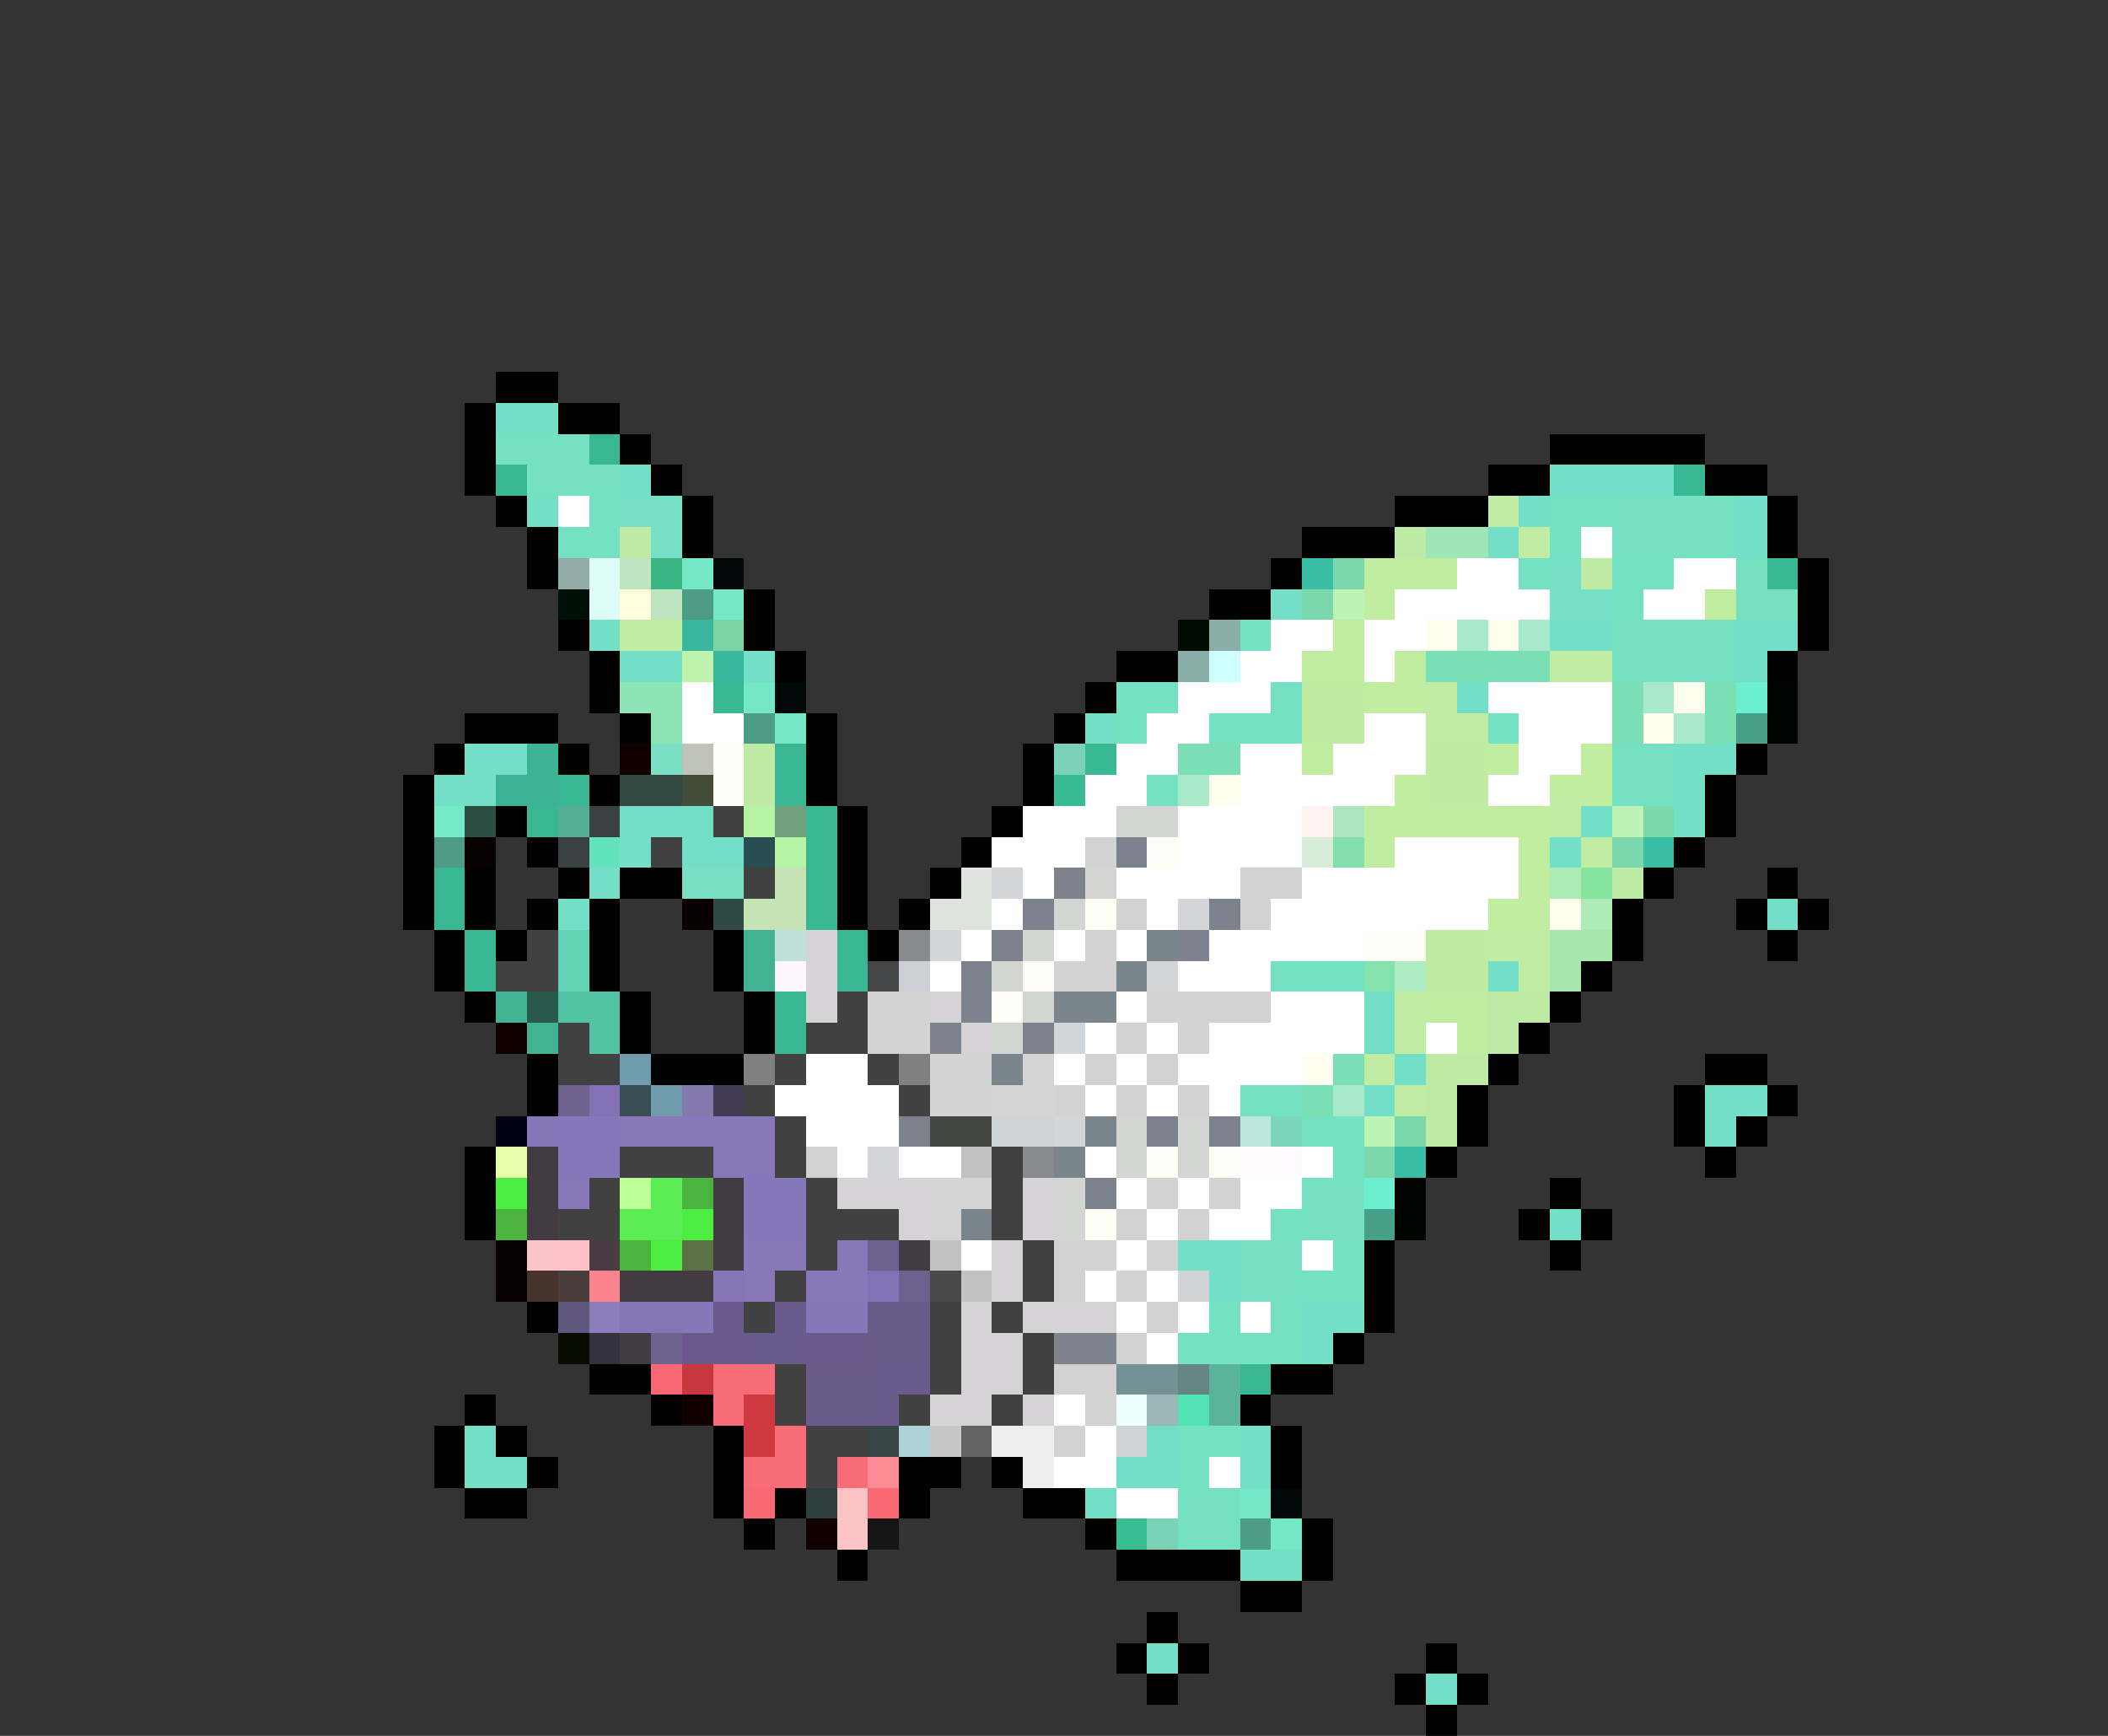 <svg xmlns="http://www.w3.org/2000/svg" viewBox="0 -0.5 68 56" shape-rendering="crispEdges">
<rect x="0" y="-0.5" width="68" height="56" fill="#333333" stroke="none"/>
<path stroke="#000000" d="M16 12h2M15 13h1M18 13h2M15 14h1M20 14h1M50 14h5M15 15h1M21 15h1M48 15h2M55 15h2M16 16h1M22 16h1M45 16h3M57 16h1M17 17h1M22 17h1M42 17h3M57 17h1M17 18h1M41 18h1M58 18h1M24 19h1M39 19h2M58 19h1M18 20h1M24 20h1M58 20h1M19 21h1M25 21h1M36 21h2M57 21h1M19 22h1M35 22h1M15 23h3M20 23h1M26 23h1M34 23h1M14 24h1M18 24h1M26 24h1M33 24h1M56 24h1M13 25h1M19 25h1M26 25h1M33 25h1M55 25h1M13 26h1M16 26h1M27 26h1M32 26h1M55 26h1M13 27h1M17 27h1M27 27h1M31 27h1M54 27h1M13 28h1M15 28h1M18 28h1M20 28h2M27 28h1M30 28h1M53 28h1M57 28h1M13 29h1M15 29h1M17 29h1M19 29h1M27 29h1M29 29h1M52 29h1M56 29h1M58 29h1M14 30h1M16 30h1M19 30h1M23 30h1M28 30h1M52 30h1M57 30h1M14 31h1M19 31h1M23 31h1M51 31h1M15 32h1M20 32h1M24 32h1M50 32h1M20 33h1M24 33h1M49 33h1M17 34h1M21 34h3M48 34h1M55 34h2M17 35h1M47 35h1M54 35h1M57 35h1M47 36h1M54 36h1M56 36h1M15 37h1M46 37h1M55 37h1M15 38h1M50 38h1M15 39h1M49 39h1M51 39h1M44 40h1M50 40h1M44 41h1M17 42h1M44 42h1M43 43h1M19 44h2M41 44h2M15 45h1M21 45h1M40 45h1M14 46h1M16 46h1M23 46h1M41 46h1M14 47h1M17 47h1M23 47h1M29 47h2M32 47h1M41 47h1M15 48h2M23 48h1M25 48h1M29 48h1M33 48h2M24 49h1M35 49h1M42 49h1M27 50h1M36 50h4M42 50h1M40 51h2M37 52h1M36 53h1M38 53h1M46 53h1M37 54h1M45 54h1M47 54h1M46 55h1" />
<path stroke="#73dfc6" d="M16 13h2M20 15h1M50 15h4M17 16h1M49 16h1M56 16h1M48 17h1M56 17h1M41 19h1M19 20h1M50 20h2M56 20h2M20 21h2M24 21h1M56 21h1M47 22h1M35 23h1M15 24h2M54 24h2M14 25h2M54 25h1M20 26h3M51 26h1M54 26h1M20 27h1M22 27h2M50 27h1M19 28h1M18 29h1M57 29h1M48 31h1M44 32h1M44 33h1M45 34h1M44 35h1M55 35h2M55 36h1M50 39h1M38 40h2M39 41h1M42 42h2M42 43h1M15 46h1M37 46h1M40 46h1M15 47h2M36 47h2M40 47h1M35 48h1M40 50h2M37 53h1M46 54h1" />
<path stroke="#75e1c0" d="M16 14h3M17 15h3M56 18h1M56 19h2" />
<path stroke="#39b694" d="M19 14h1M16 15h1M54 15h1M57 18h1M23 22h1M25 24h1M18 25h1M25 25h1M17 26h1M26 26h1M26 27h1M14 28h1M26 28h1M14 29h1M26 29h1M15 30h1M27 30h1M15 31h1M27 31h1M25 32h1M25 33h1M40 44h1" />
<path stroke="#ffffff" d="M18 16h1M51 17h1M47 18h2M54 18h2M45 19h5M53 19h2M41 20h2M44 20h2M40 21h2M44 21h1M22 22h1M38 22h3M48 22h4M22 23h2M37 23h2M44 23h2M49 23h3M36 24h2M40 24h2M43 24h3M49 24h2M35 25h2M40 25h5M48 25h2M33 26h3M38 26h4M32 27h3M38 27h4M45 27h4M33 28h1M36 28h4M42 28h7M32 29h1M37 29h1M41 29h7M31 30h1M34 30h1M36 30h1M39 30h5M30 31h1M38 31h3M36 32h1M41 32h3M35 33h1M37 33h1M39 33h5M46 33h1M26 34h2M34 34h1M36 34h1M38 34h4M25 35h4M35 35h1M37 35h1M39 35h1M26 36h3M27 37h1M29 37h2M35 37h1M42 37h1M36 38h1M38 38h1M40 38h2M37 39h1M39 39h2M31 40h1M36 40h1M42 40h1M35 41h1M37 41h1M36 42h1M38 42h1M40 42h1M37 43h1M34 45h1M35 46h1M34 47h2M39 47h1M36 48h2" />
<path stroke="#75e1c3" d="M19 16h1M50 16h2M18 17h2M50 17h1M49 18h1M52 18h2M52 19h1M40 20h1M36 22h2M41 22h1M36 23h1M39 23h3M48 23h1M37 25h1M41 31h3M40 35h2M42 36h2M43 37h1M41 39h1M43 40h1M42 41h2M39 42h1M41 42h1M38 43h4M38 46h2M38 47h1" />
<path stroke="#75e0c5" d="M20 16h2M21 17h1M50 18h1M50 19h2" />
<path stroke="#c0eca4" d="M48 16h1M49 17h1M20 20h2M50 21h2M46 22h1M46 23h2M50 26h1M51 27h1M48 30h2M49 31h1M45 32h1M45 33h1M44 34h1M45 35h1" />
<path stroke="#75e0c2" d="M52 16h4M52 17h4M52 20h4M52 21h4M52 24h2M52 25h2M42 38h2M42 39h2M40 40h2M40 41h2M38 48h2M38 49h2" />
<path stroke="#bdeba5" d="M20 17h1M45 17h1M51 18h1M24 24h1M24 25h1M52 28h1M48 32h2M48 33h1M46 34h2M46 35h1M46 36h1" />
<path stroke="#9ce7b5" d="M46 17h2" />
<path stroke="#94aca7" d="M18 18h1" />
<path stroke="#defbf7" d="M19 18h1M19 19h1" />
<path stroke="#bde6c0" d="M20 18h1M21 19h1" />
<path stroke="#39b684" d="M21 18h1" />
<path stroke="#73e7c6" d="M22 18h1M23 19h1M24 22h1M25 23h1M40 48h1M41 49h1" />
<path stroke="#000808" d="M23 18h1M25 22h1M41 48h1" />
<path stroke="#39bea5" d="M42 18h1M53 27h1M45 37h1" />
<path stroke="#7bd8ad" d="M43 18h1M42 19h1M53 26h1M52 27h1M45 36h1M44 37h1" />
<path stroke="#c1eda0" d="M44 18h3M44 19h1M55 19h1M43 20h1M42 21h2M45 21h1M44 22h2M42 24h1M48 24h1M51 24h1M45 25h1M50 25h2M44 26h6M44 27h1M49 27h1M49 28h1M48 29h2M46 32h2M47 33h1" />
<path stroke="#001008" d="M18 19h1" />
<path stroke="#ffffde" d="M20 19h1" />
<path stroke="#4c9c86" d="M22 19h1M24 23h1M40 49h1" />
<path stroke="#bdf3b5" d="M43 19h1M52 26h1M44 36h1" />
<path stroke="#39b69c" d="M22 20h1M23 21h1" />
<path stroke="#7bd4a4" d="M23 20h1" />
<path stroke="#000c00" d="M38 20h1" />
<path stroke="#89aeaa" d="M39 20h1M38 21h1" />
<path stroke="#ffffef" d="M46 20h1M48 20h1M54 22h1M53 23h1M39 25h1M50 29h1M42 34h1" />
<path stroke="#a7e9c8" d="M47 20h1M49 20h1M53 22h1M54 23h1M38 25h1M43 35h1" />
<path stroke="#bdf3ad" d="M22 21h1" />
<path stroke="#ceffff" d="M39 21h1" />
<path stroke="#7bdfb5" d="M46 21h4M52 22h1M55 22h1M52 23h1M55 23h1M38 24h2M43 34h1M42 35h1" />
<path stroke="#8ce3b5" d="M20 22h2M21 23h1" />
<path stroke="#c0eca1" d="M42 22h2M42 23h2M46 24h2M46 25h2M46 30h2M46 31h2" />
<path stroke="#6befce" d="M56 22h1M44 38h1" />
<path stroke="#000400" d="M57 22h1M57 23h1M45 38h1M45 39h1" />
<path stroke="#47a089" d="M56 23h1M44 39h1" />
<path stroke="#3cb394" d="M17 24h1M16 25h2" />
<path stroke="#100000" d="M20 24h1M16 33h1M22 45h1M26 49h1" />
<path stroke="#7bdfc6" d="M21 24h1M22 28h2" />
<path stroke="#c0c3b7" d="M22 24h1" />
<path stroke="#fffff7" d="M23 24h1M23 25h1M37 27h1M35 29h1M44 30h2M33 31h1M32 32h1M37 37h1M39 37h1M35 39h1" />
<path stroke="#7bd1b7" d="M34 24h1" />
<path stroke="#39ba94" d="M35 24h1M34 25h1" />
<path stroke="#334a42" d="M20 25h2" />
<path stroke="#424d39" d="M22 25h1" />
<path stroke="#73ebc6" d="M14 26h1" />
<path stroke="#2b4e42" d="M15 26h1" />
<path stroke="#55ad94" d="M18 26h1" />
<path stroke="#394142" d="M19 26h1M18 27h1" />
<path stroke="#424142" d="M23 26h1M21 27h1M24 28h1M17 30h1M16 31h2M27 32h1M18 33h1M26 33h2M18 34h2M25 34h1M28 34h1M24 35h1M29 35h1M25 36h1M20 37h3M25 37h1M32 37h1M19 38h1M26 38h1M32 38h1M18 39h2M26 39h3M32 39h1M26 40h1M33 40h1M25 41h1M33 41h1M24 42h1M30 42h1M32 42h1M30 43h1M33 43h1M25 44h1M30 44h1M33 44h1M25 45h1M29 45h1M32 45h1M26 46h2M26 47h1" />
<path stroke="#b5f3a5" d="M24 26h1M25 27h1" />
<path stroke="#6fa07b" d="M25 26h1" />
<path stroke="#d3d5d3" d="M36 26h2M35 28h1M34 29h1M33 30h1M32 31h1M33 32h1M32 33h1M36 36h1M38 36h1M36 37h1M38 37h1M34 38h1M34 39h1" />
<path stroke="#fff3ef" d="M42 26h1" />
<path stroke="#ade5c3" d="M43 26h1" />
<path stroke="#4f9c84" d="M14 27h1" />
<path stroke="#080000" d="M15 27h1M22 29h1M16 40h1M16 41h1" />
<path stroke="#63e3bd" d="M19 27h1" />
<path stroke="#294d52" d="M24 27h1" />
<path stroke="#d3d2d3" d="M35 27h1M40 28h2M36 29h1M40 29h1M35 30h1M34 31h2M37 32h4M36 33h1M38 33h1M35 34h1M37 34h1M34 35h1M36 35h1M38 35h1M26 37h1M37 38h1M39 38h1M36 39h1M38 39h1M34 40h2M37 40h1M34 41h1M36 41h1M37 42h1M36 43h1M34 44h2M35 45h1M34 46h1" />
<path stroke="#7b828c" d="M36 27h1M34 28h1M33 29h1M39 29h1M32 30h1M31 31h1M33 33h1M29 36h1M37 36h1M39 36h1M35 38h1" />
<path stroke="#d6ecd9" d="M42 27h1" />
<path stroke="#84dfad" d="M43 27h1" />
<path stroke="#c6e3b5" d="M25 28h1M24 29h2" />
<path stroke="#dee3de" d="M31 28h1M30 29h2" />
<path stroke="#d3d5d8" d="M32 28h1M38 29h1M30 30h1M28 37h1" />
<path stroke="#adecb7" d="M50 28h1M51 29h1" />
<path stroke="#84e39c" d="M51 28h1" />
<path stroke="#2e4a42" d="M23 29h1" />
<path stroke="#63d3b5" d="M18 30h1M18 31h1" />
<path stroke="#42b294" d="M24 30h1M24 31h1M16 32h1M17 33h1" />
<path stroke="#c0e0db" d="M25 30h1" />
<path stroke="#d6d3d6" d="M26 30h1M26 31h1M26 32h1M30 32h1M31 33h1M27 38h3M33 38h1M29 39h1M33 39h1M32 40h1M32 41h1M31 42h1M33 42h3M31 43h2M31 44h2M30 45h2M33 45h1" />
<path stroke="#898a8e" d="M29 30h1" />
<path stroke="#7b868c" d="M37 30h1M36 31h1M34 32h2M32 34h1M35 36h1M34 37h1M31 39h1" />
<path stroke="#7f8390" d="M38 30h1" />
<path stroke="#a5e7ad" d="M50 30h2M50 31h1" />
<path stroke="#fff7ff" d="M25 31h1" />
<path stroke="#444547" d="M28 31h1" />
<path stroke="#cecfd6" d="M29 31h1" />
<path stroke="#d3d6d8" d="M37 31h1M34 33h1M34 36h1" />
<path stroke="#84e3ad" d="M44 31h1" />
<path stroke="#adecc5" d="M45 31h1" />
<path stroke="#29594a" d="M17 32h1" />
<path stroke="#52c3a5" d="M18 32h2M19 33h1" />
<path stroke="#d3d3d3" d="M28 32h2M28 33h2M30 34h2M30 35h2" />
<path stroke="#7e848e" d="M31 32h1M30 33h1M34 43h2" />
<path stroke="#6e9caa" d="M20 34h1M21 35h1" />
<path stroke="#818081" d="M24 34h1M29 34h1" />
<path stroke="#d3d4d3" d="M33 34h1M32 35h2M30 38h2M30 39h1" />
<path stroke="#6e618e" d="M18 35h1" />
<path stroke="#8471b5" d="M19 35h1M28 41h1" />
<path stroke="#374e55" d="M20 35h1" />
<path stroke="#8479ad" d="M22 35h1" />
<path stroke="#423c56" d="M23 35h1" />
<path stroke="#000010" d="M16 36h1" />
<path stroke="#8876b9" d="M17 36h1" />
<path stroke="#8677ba" d="M18 36h2M18 37h2M24 38h2M24 39h2" />
<path stroke="#8977ba" d="M20 36h5M23 37h2M18 38h1M24 40h2M27 40h1M24 41h1M26 41h2" />
<path stroke="#424542" d="M30 36h2" />
<path stroke="#ced3d6" d="M32 36h2" />
<path stroke="#bde8de" d="M40 36h1" />
<path stroke="#7bd5bd" d="M41 36h1" />
<path stroke="#e7ffac" d="M16 37h1" />
<path stroke="#423c42" d="M17 37h1M17 38h1M23 38h1M17 39h1M23 39h1M23 40h1M29 40h1M20 41h3M20 43h1" />
<path stroke="#c0c1c0" d="M31 37h1" />
<path stroke="#888a8c" d="M33 37h1" />
<path stroke="#fffbff" d="M40 37h2" />
<path stroke="#4eed42" d="M16 38h1M22 39h1M21 40h1" />
<path stroke="#bdff99" d="M20 38h1" />
<path stroke="#5cec53" d="M21 38h1M20 39h2" />
<path stroke="#4ab43f" d="M22 38h1M16 39h1M20 40h1" />
<path stroke="#fcc4c8" d="M17 40h1" />
<path stroke="#fcc2c7" d="M18 40h1" />
<path stroke="#4a3c42" d="M19 40h1" />
<path stroke="#5d7147" d="M22 40h1" />
<path stroke="#6e5f8e" d="M28 40h1M29 41h1" />
<path stroke="#c2c2c2" d="M30 40h1M31 41h1" />
<path stroke="#46332d" d="M17 41h1" />
<path stroke="#493e3b" d="M18 41h1" />
<path stroke="#fb848e" d="M19 41h1" />
<path stroke="#8775b8" d="M23 41h1" />
<path stroke="#4a494a" d="M30 41h1" />
<path stroke="#d0d4d6" d="M38 41h1M36 46h1" />
<path stroke="#60577e" d="M18 42h1" />
<path stroke="#8c7dbd" d="M19 42h1" />
<path stroke="#8475b5" d="M20 42h2" />
<path stroke="#8677b8" d="M22 42h1M26 42h2" />
<path stroke="#6b598c" d="M23 42h1M22 43h2M26 43h2" />
<path stroke="#6b5b8c" d="M25 42h1M24 43h2M28 44h2M28 45h1" />
<path stroke="#6a5b8b" d="M28 42h2M28 43h2M26 44h2M26 45h2" />
<path stroke="#080c00" d="M18 43h1" />
<path stroke="#34313f" d="M19 43h1" />
<path stroke="#6e628e" d="M21 43h1" />
<path stroke="#f86973" d="M21 44h1M24 48h1M28 48h1" />
<path stroke="#c6373e" d="M22 44h1" />
<path stroke="#f86c77" d="M23 44h2M23 45h1M25 46h1M24 47h2M27 47h1" />
<path stroke="#739294" d="M36 44h2" />
<path stroke="#638684" d="M38 44h1" />
<path stroke="#5ab49c" d="M39 44h1M39 45h1" />
<path stroke="#ce3940" d="M24 45h1M24 46h1" />
<path stroke="#efffff" d="M36 45h1" />
<path stroke="#9cb6b7" d="M37 45h1" />
<path stroke="#52e3b5" d="M38 45h1" />
<path stroke="#394647" d="M28 46h1" />
<path stroke="#add3d6" d="M29 46h1" />
<path stroke="#c6c7c6" d="M30 46h1" />
<path stroke="#636363" d="M31 46h1" />
<path stroke="#efefef" d="M32 46h2M33 47h1" />
<path stroke="#fb8b94" d="M28 47h1" />
<path stroke="#2e3e3f" d="M26 48h1" />
<path stroke="#fcc3c7" d="M27 48h1M27 49h1" />
<path stroke="#151515" d="M28 49h1" />
<path stroke="#39be94" d="M36 49h1" />
<path stroke="#7bd3b7" d="M37 49h1" />
</svg>